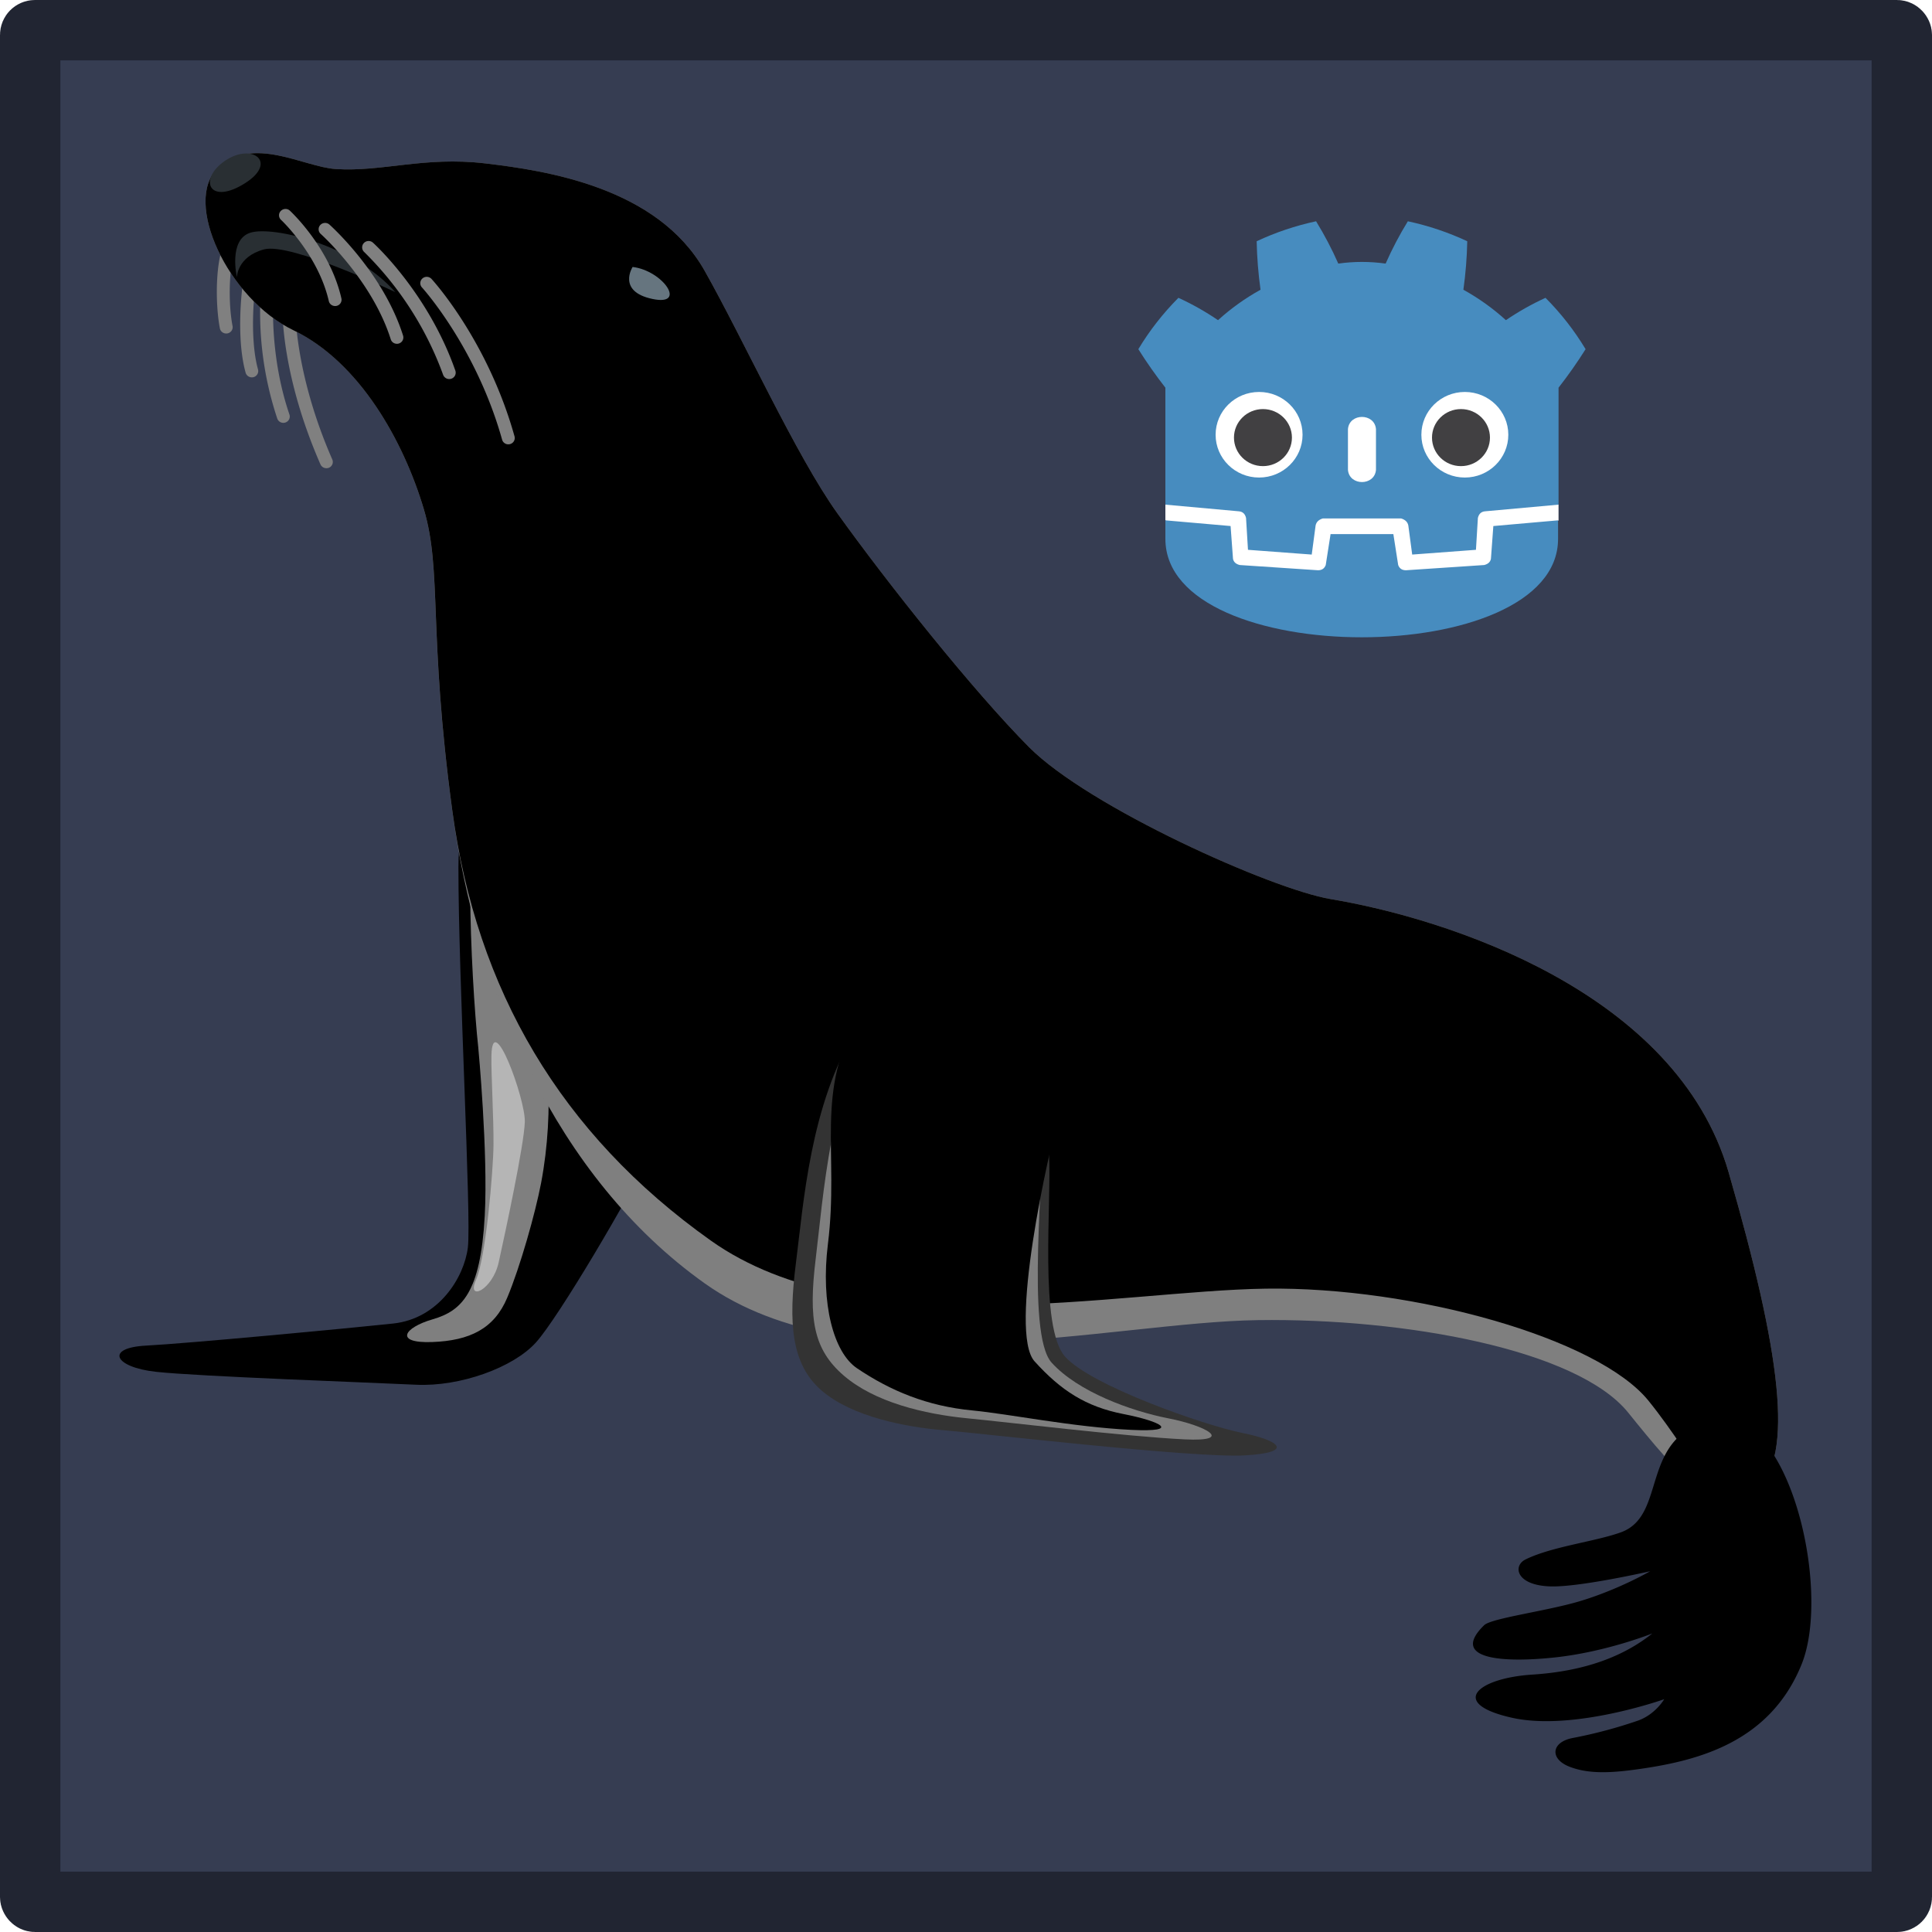 <?xml version="1.0" encoding="UTF-8" standalone="no"?>
<!-- Uploaded to: SVG Repo, www.svgrepo.com, Generator: SVG Repo Mixer Tools -->

<svg
   width="256"
   height="256"
   viewBox="0 0 256 256"
   aria-hidden="true"
   role="img"
   class="iconify iconify--twemoji"
   preserveAspectRatio="xMidYMid"
   version="1.1"
   id="svg32"
   sodipodi:docname="godot-mariadb-connector.svg"
   xml:space="preserve"
   inkscape:version="1.2.2 (732a01da63, 2022-12-09)"
   xmlns:inkscape="http://www.inkscape.org/namespaces/inkscape"
   xmlns:sodipodi="http://sodipodi.sourceforge.net/DTD/sodipodi-0.dtd"
   xmlns="http://www.w3.org/2000/svg"
   xmlns:svg="http://www.w3.org/2000/svg"><defs
     id="defs36" /><sodipodi:namedview
     id="namedview34"
     pagecolor="#ffffff"
     bordercolor="#000000"
     borderopacity="0.25"
     inkscape:showpageshadow="2"
     inkscape:pageopacity="0"
     inkscape:pagecheckerboard="0"
     inkscape:deskcolor="#d1d1d1"
     showgrid="false"
     inkscape:zoom="1.8920631"
     inkscape:cx="16.384232"
     inkscape:cy="156.44299"
     inkscape:window-width="1920"
     inkscape:window-height="1017"
     inkscape:window-x="-8"
     inkscape:window-y="-8"
     inkscape:window-maximized="1"
     inkscape:current-layer="svg32" /><rect
     x="4"
     y="4"
     width="248"
     height="248"
     rx="0.63"
     fill="#363d52"
     stroke="#212532"
     stroke-width="8"
     id="rect20767"
     ry="0.63" /><g
     transform="matrix(0.064,0,0,0.063,147.699,24.469)"
     id="g20787-2"><g
       fill="#ffffff"
       id="g20779-0"><path
         d="m 105,673 v 33 q 407,354 814,0 v -33 z"
         id="path20769-5" /><path
         fill="#478cbf"
         d="m 105,673 152,14 q 12,1 15,14 l 4,67 132,10 8,-61 q 2,-11 15,-15 h 162 q 13,4 15,15 l 8,61 132,-10 4,-67 q 3,-13 15,-14 L 919,673 V 427 q 30,-39 56,-81 -35,-59 -83,-108 -43,20 -82,47 -40,-37 -88,-64 7,-51 8,-102 -59,-28 -123,-42 -26,43 -46,89 -49,-7 -98,0 -20,-46 -46,-89 -64,14 -123,42 1,51 8,102 -48,27 -88,64 -39,-27 -82,-47 -48,49 -83,108 26,42 56,81 z m 0,33 v 39 c 0,276 813,276 813,0 v -39 l -134,12 -5,69 q -2,10 -14,13 l -162,11 q -12,0 -16,-11 L 577,735 H 447 l -10,65 q -4,11 -16,11 L 259,800 q -12,-3 -14,-13 l -5,-69 z"
         id="path20771" /><path
         d="m 483,600 c 3,34 55,34 58,0 v -86 c -3,-34 -55,-34 -58,0 z"
         id="path20773-8" /><circle
         cx="725"
         cy="526"
         r="90"
         id="circle20775-3" /><circle
         cx="299"
         cy="526"
         r="90"
         id="circle20777-8" /></g><g
       fill="#414042"
       id="g20785"><circle
         cx="307"
         cy="532"
         r="60"
         id="circle20781" /><circle
         cx="717"
         cy="532"
         r="60"
         id="circle20783" /></g></g><g
     fill="#99aab5"
     id="g6"
     transform="matrix(6.558,0,0,6.455,10.196,10.619)"><path
       d="M 3.016,5.201 A 0.13,0.13 0 0 1 2.888,5.096 C 2.783,4.541 2.796,3.51 3.056,3.221 A 0.13,0.13 0 0 1 3.24,3.211 0.13,0.13 0 0 1 3.25,3.395 C 3.091,3.571 3.034,4.467 3.144,5.047 A 0.13,0.13 0 0 1 3.04,5.199 C 3.032,5.201 3.024,5.201 3.016,5.201 Z m 0.517,0.9 A 0.13,0.13 0 0 1 3.408,6.005 C 3.205,5.265 3.333,4.147 3.4,3.908 a 0.133,0.133 0 0 1 0.16,-0.09 0.13,0.13 0 0 1 0.09,0.16 C 3.581,4.224 3.478,5.277 3.658,5.937 A 0.13,0.13 0 0 1 3.567,6.097 0.132,0.132 0 0 1 3.533,6.101 Z"
       id="path2"
       style="fill:#808080;fill-opacity:1" /><path
       d="M 4.17,7.035 A 0.13,0.13 0 0 1 4.047,6.946 6.98,6.98 0 0 1 3.716,4.316 0.13,0.13 0 0 1 3.975,4.342 C 3.974,4.354 3.862,5.58 4.293,6.863 A 0.13,0.13 0 0 1 4.17,7.035 Z M 5.04,7.966 A 0.131,0.131 0 0 1 4.92,7.887 C 4.141,6.079 4.153,4.777 4.154,4.723 a 0.13,0.13 0 0 1 0.13,-0.128 h 0.002 a 0.13,0.13 0 0 1 0.128,0.132 c 0,0.013 -0.011,1.305 0.745,3.059 A 0.13,0.13 0 0 1 5.091,7.957 0.152,0.152 0 0 1 5.04,7.966 Z"
       id="path4"
       style="fill:#808080;fill-opacity:1" /></g><path
     fill="#292F33"
     d="m 60.743,114.866 c -0.013,14.672 1.731,46.462 1.252,50.426 -0.485,3.963 -3.856,9.437 -9.902,10.083 -6.046,0.645 -27.254,2.64 -32.723,2.924 -5.469,0.284 -4.269,2.86 1.298,3.473 5.567,0.613 28.618,1.427 34.454,1.711 5.836,0.284 12.899,-2.272 15.896,-5.603 2.997,-3.331 12.276,-19.061 15.522,-25.723 3.246,-6.661 -2.426,-27.73 -10.23,-34.721 -7.804,-6.991 -15.555,-16.415 -15.568,-2.569 z"
     id="path8"
     style="fill:#000000;fill-opacity:1;stroke-width:6.506" /><path
     fill="#66757F"
     d="m 63.379,138.859 c -1.003,-9.127 -2.223,-36.264 1.121,-28.808 3.344,7.455 10.925,27.13 7.194,46.721 -0.755,3.957 -2.767,11.096 -4.485,15.182 -1.718,4.086 -4.925,5.693 -9.955,5.874 -5.03,0.181 -3.771,-1.898 0.077,-3.014 3.849,-1.117 6.341,-3.486 6.899,-13.697 0.459,-8.359 -0.852,-22.256 -0.852,-22.256 z"
     id="path10"
     style="fill:#7f7f7f;fill-opacity:1;stroke-width:6.506" /><path
     fill="#99AAB5"
     d="m 65.117,139.879 c -0.052,2.337 0.308,8.391 0.275,11.806 -0.031,3.415 -1.01,14.956 -2.315,17.899 -1.305,2.95 2.19,1.375 3.003,-2.324 0.82,-3.699 3.384,-15.608 3.462,-18.622 0.077,-3.021 -4.289,-14.995 -4.426,-8.759 z"
     id="path12"
     style="fill:#b5b5b5;fill-opacity:1;stroke-width:6.506" /><path
     fill="#66757F"
     d="m 28.885,22.251 c 4.643,-4.351 11.319,-0.129 15.607,0.148 6.158,0.4 11.738,-1.698 19.791,-0.749 8.053,0.949 22.814,3.144 29.077,14.214 5.161,9.134 12.145,24.542 17.588,32.139 6.682,9.327 18.053,23.606 25.411,31.003 7.909,7.952 32.185,18.829 39.962,20.126 15.417,2.575 45.831,12.284 52.737,36.225 6.905,23.941 8.709,37.593 3.692,42.041 -5.017,4.447 -10.302,-1.917 -17.017,-10.231 -6.722,-8.314 -29.496,-12.516 -49.038,-12.245 -19.542,0.271 -53.419,9.276 -73.295,-4.854 C 73.504,155.932 63.143,131.152 59.929,107.417 56.716,83.682 58.585,75.659 56.165,67.494 53.477,58.424 47.601,47.942 38.886,43.752 30.171,39.563 24.17,26.666 28.885,22.251 Z"
     id="path14"
     style="fill:#7f7f7f;fill-opacity:1;stroke-width:6.506" /><path
     fill="#99AAB5"
     d="m 28.885,22.251 c 4.643,-4.351 11.319,-0.129 15.607,0.148 6.158,0.4 11.738,-1.698 19.791,-0.749 8.053,0.949 22.814,3.144 29.077,14.214 5.161,9.134 12.145,24.542 17.588,32.139 6.682,9.327 18.053,23.606 25.411,31.003 7.909,7.952 32.185,18.829 39.962,20.126 15.417,2.575 45.831,12.284 52.737,36.225 6.905,23.941 8.709,37.593 3.692,42.041 -5.017,4.447 -7.594,-3.479 -14.315,-11.793 -6.722,-8.314 -31.155,-15.124 -50.691,-14.853 -19.535,0.271 -53.694,7.739 -73.577,-6.384 C 74.271,150.232 63.149,131.165 59.936,107.43 56.723,83.695 58.592,75.672 56.172,67.506 53.483,58.437 47.608,47.955 38.892,43.765 30.177,39.576 24.17,26.666 28.885,22.251 Z"
     id="path16"
     style="fill:#000000;fill-opacity:1;stroke-width:6.506" /><path
     fill="#292F33"
     d="m 113.453,136.464 c -6.118,10.012 -6.977,22.96 -7.987,30.88 -1.01,7.92 -0.643,13.4 3.39,16.899 4.033,3.499 11.24,4.867 16.171,5.267 4.931,0.406 33.201,3.712 39.884,3.337 6.682,-0.375 4.682,-1.975 -0.308,-2.976 -4.99,-1.001 -20.021,-6.242 -23.476,-10.108 -3.456,-3.866 -1.771,-20.559 -2.125,-26.839 -0.354,-6.281 -4.564,-22.715 -8.053,-26.872 -3.489,-4.15 -12.794,2.724 -17.496,10.412 z"
     id="path18"
     style="fill:#333333;fill-opacity:1;stroke-width:6.506" /><path
     fill="#66757F"
     d="m 116.089,133.876 c -6.059,10.044 -7.036,25.026 -8.007,32.952 -0.964,7.927 -0.315,11.974 3.731,15.453 4.046,3.479 10.545,5.099 16.519,5.667 4.925,0.471 20.847,2.401 28.637,2.776 6.689,0.323 2.859,-1.807 -2.138,-2.782 -4.997,-0.975 -12.007,-3.537 -15.483,-7.384 -3.476,-3.841 -0.879,-25.684 -1.266,-31.965 -0.387,-6.281 -3.102,-20.836 -6.61,-24.974 -3.508,-4.138 -10.728,2.543 -15.384,10.257 z"
     id="path20"
     style="fill:#7f7f7f;fill-opacity:1;stroke-width:6.506" /><path
     fill="#99AAB5"
     d="m 113.919,134.508 c -6.059,10.044 -2.695,18.145 -4.217,30.338 -0.983,7.927 0.761,14.362 3.843,16.447 4.433,2.995 9.318,5.028 15.286,5.596 4.925,0.471 13.286,2.201 21.07,2.576 6.689,0.322 3.954,-1.123 -1.043,-2.098 -4.997,-0.975 -8.289,-3.131 -11.771,-6.978 -3.482,-3.847 1.725,-27.42 3.462,-33.469 3.685,-12.832 -4.44,-21.895 -7.948,-26.039 -3.508,-4.144 -14.027,5.913 -18.683,13.626 z"
     id="path22"
     style="fill:#000000;fill-opacity:1;stroke-width:6.506" /><path
     fill="#292f33"
     d="m 29.423,21.593 c 3.718,-2.924 7.62,-0.207 3.043,2.685 -4.577,2.892 -6.138,-0.245 -3.043,-2.685 z m 1.967,15.143 c 0,0 -1.161,-4.99 1.797,-5.906 2.958,-0.917 13.62,1.562 19.207,7.888 0,0 -13.876,-6.649 -17.437,-5.667 -3.561,0.981 -3.567,3.686 -3.567,3.686 z"
     id="path24"
     style="stroke-width:6.506" /><path
     fill="#66757f"
     d="m 83.825,35.374 c 4.026,0.478 7.299,5.241 2.603,4.234 -4.695,-1 -2.603,-4.234 -2.603,-4.234 z"
     id="path26"
     style="stroke-width:6.506" /><path
     fill="#292F33"
     d="m 59.929,23.768 c 4.04,0.31 3.508,4.144 0.387,3.57 -3.115,-0.568 -5.325,-3.944 -0.387,-3.57 z M 226.999,188.097 c 9.902,-2.253 15.778,22.45 11.712,32.462 -4.131,10.166 -13.424,12.658 -21.129,13.794 -3.849,0.568 -7.004,0.787 -9.672,-0.278 -2.603,-1.039 -2.374,-3.286 0.59,-3.802 a 62.186,61.212 0 0 0 8.584,-2.298 c 2.295,-0.839 3.43,-2.821 3.43,-2.821 0,0 -12.066,4.293 -20.217,2.446 -8.381,-1.891 -4.551,-5.235 2.735,-5.706 5.259,-0.342 11.135,-1.633 15.909,-5.454 0,0 -6.099,2.453 -12.951,3.182 -6.853,0.729 -13.968,0.258 -9.332,-4.273 0.944,-0.923 8.099,-1.846 12.499,-3.131 5.226,-1.536 9.496,-4.021 9.496,-4.021 0,0 -9.377,2.137 -13.233,2.007 -4.571,-0.149 -4.971,-2.73 -3.292,-3.563 3.482,-1.723 9.246,-2.369 12.65,-3.602 6.276,-2.272 2.282,-12.684 12.223,-14.943 z"
     id="path28"
     style="fill:#000000;fill-opacity:1;stroke-width:6.506" /><path
     d="m 44.401,40.551 a 0.852,0.839 0 0 1 -0.833,-0.658 c -1.397,-6.126 -6.282,-10.715 -6.328,-10.76 -0.341,-0.316 -0.361,-0.846 -0.031,-1.181 0.328,-0.336 0.859,-0.355 1.2,-0.039 0.216,0.2 5.312,4.977 6.827,11.619 a 0.846,0.833 0 0 1 -0.833,1.02 z m 8.191,5.003 a 0.852,0.839 0 0 1 -0.813,-0.587 c -2.472,-7.836 -9.207,-13.904 -9.279,-13.968 a 0.852,0.839 0 0 1 -0.057,-1.188 0.866,0.852 0 0 1 1.207,-0.058 c 0.288,0.265 7.148,6.436 9.758,14.711 a 0.852,0.839 0 0 1 -0.813,1.091 z m 6.931,4.673 A 0.859,0.846 0 0 1 58.716,49.665 44.684,43.984 0 0 0 48.257,33.392 0.856,0.843 0 0 1 49.418,32.153 c 0.295,0.271 7.331,6.726 10.919,16.957 a 0.859,0.846 0 0 1 -0.813,1.117 z m 7.83,8.65 A 0.852,0.839 0 0 1 66.533,58.263 C 63.116,46.05 55.988,38.163 55.909,38.085 a 0.854,0.841 0 1 1 1.272,-1.123 c 0.295,0.323 7.463,8.236 10.997,20.856 a 0.852,0.839 0 0 1 -0.826,1.059 z"
     fill="#CCD6DD"
     id="path30"
     style="fill:#808080;fill-opacity:1;stroke-width:6.506" /></svg>
